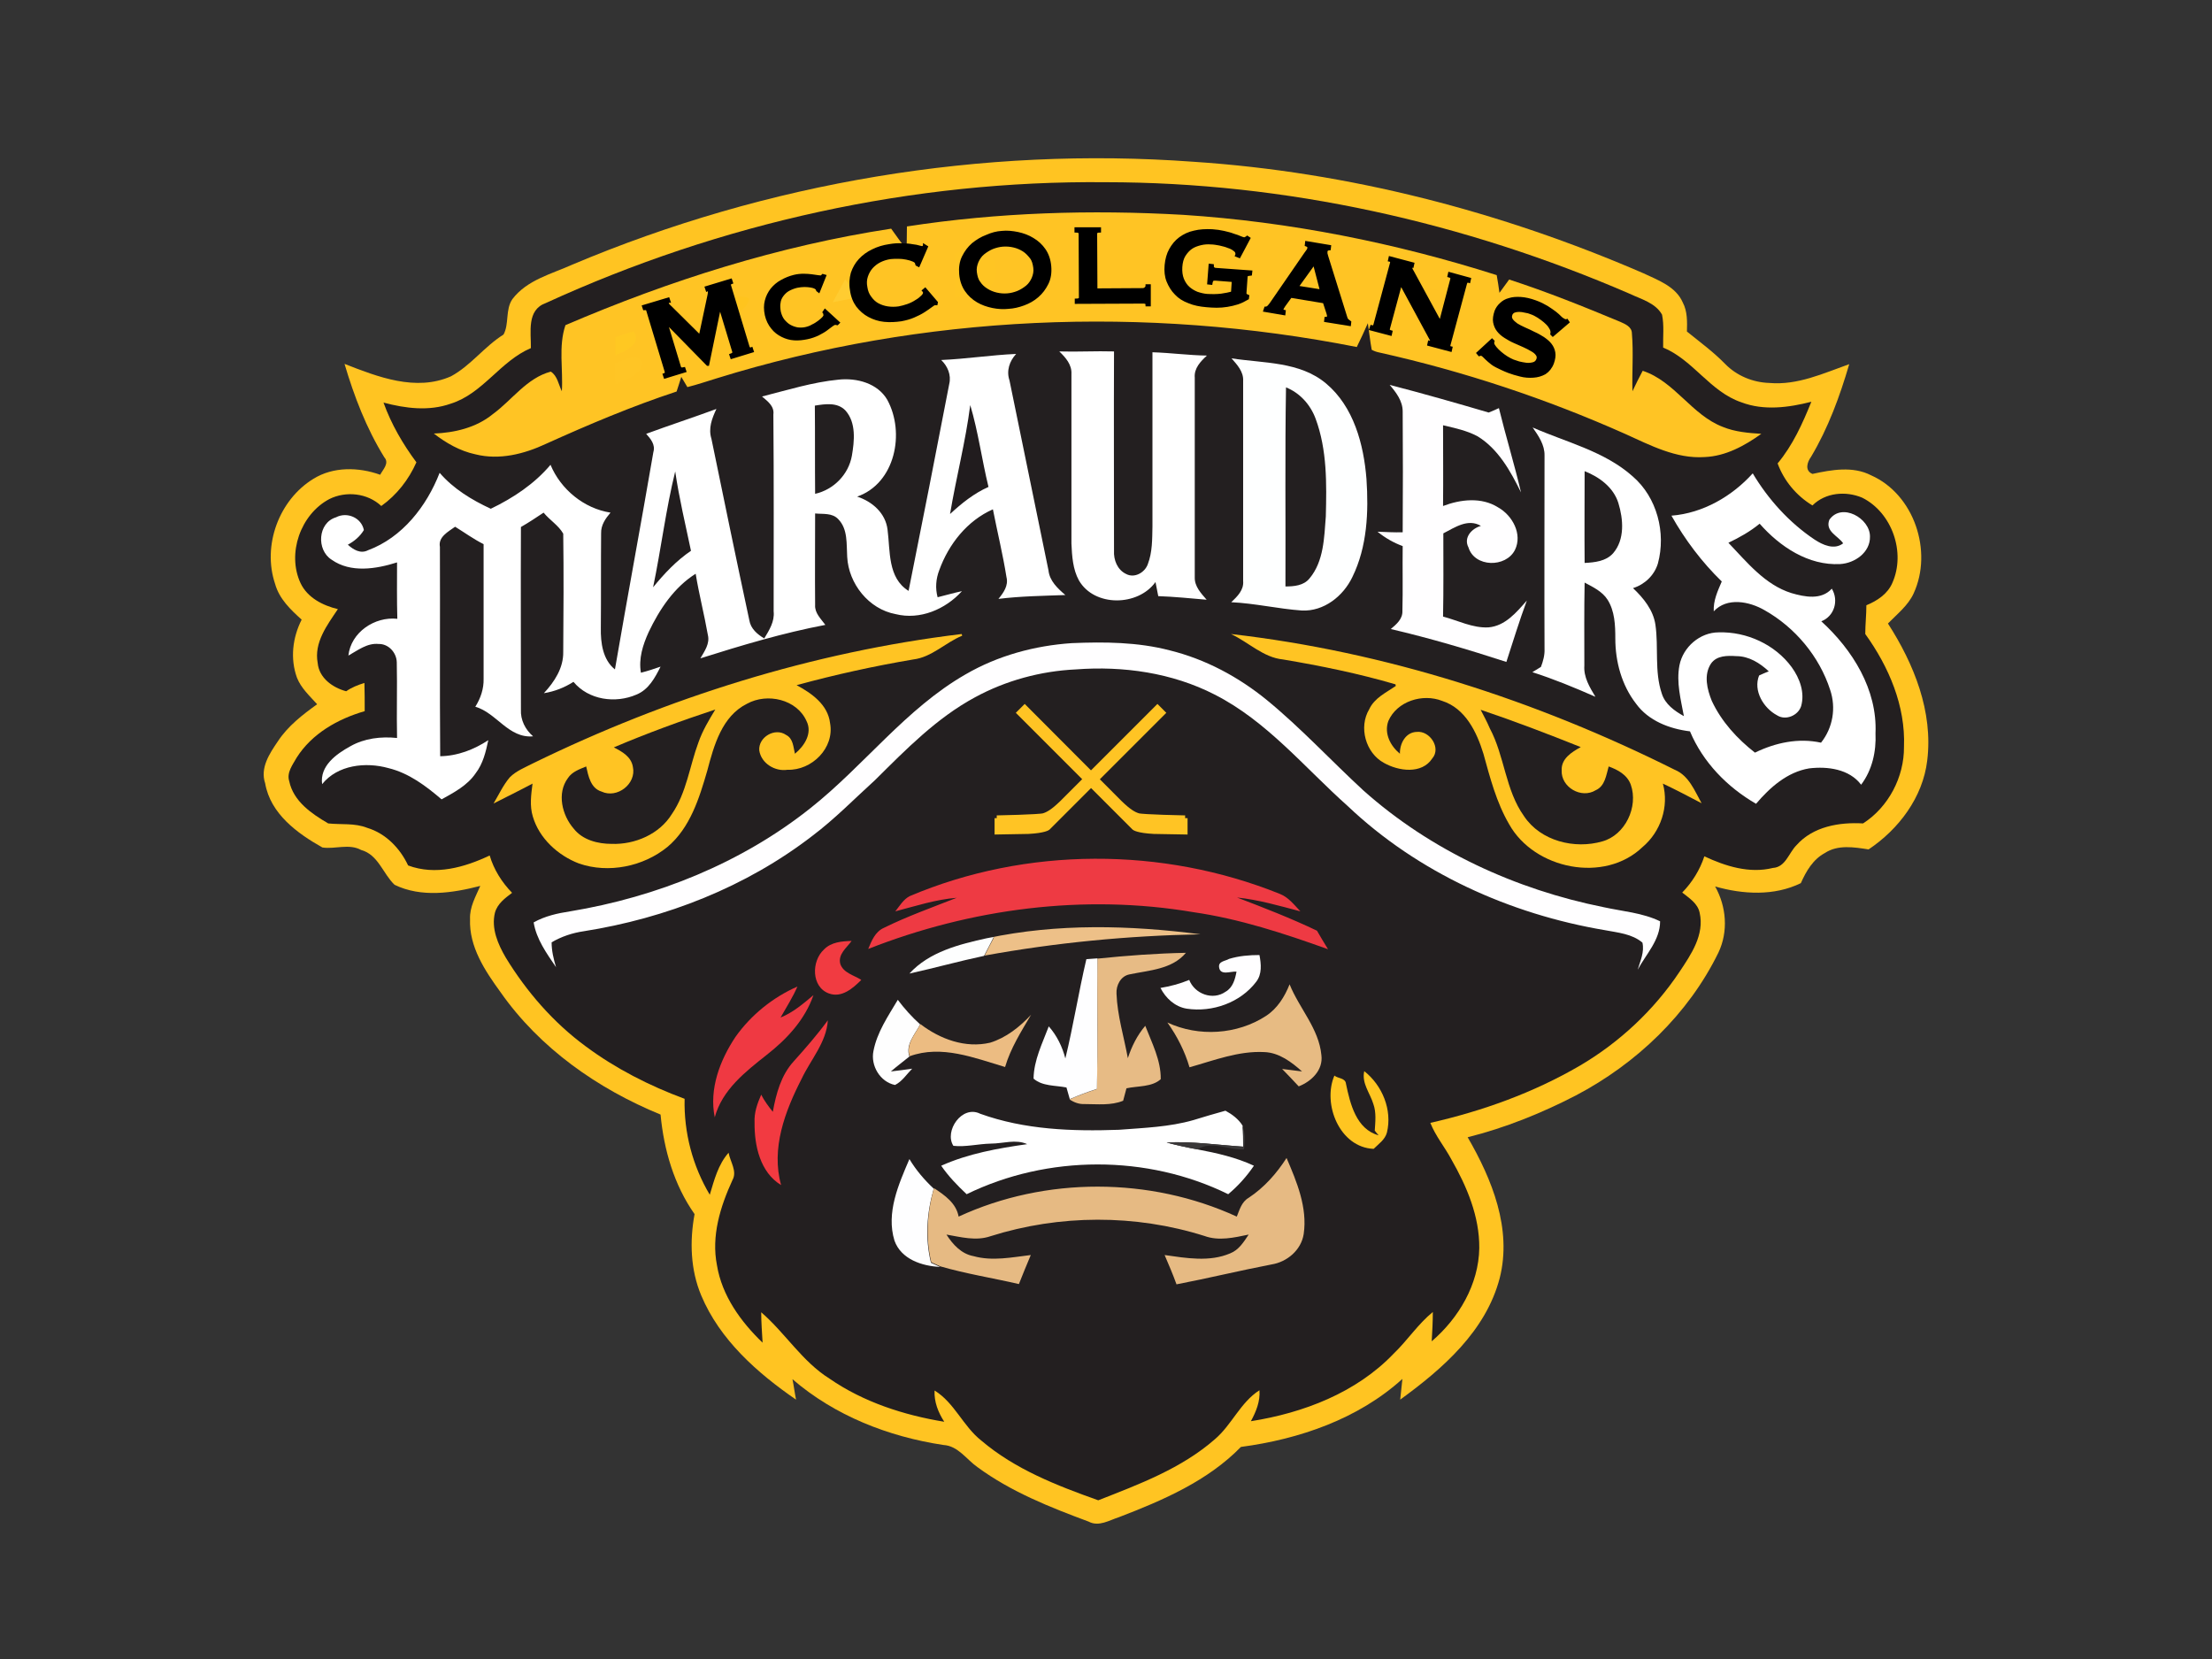 <?xml version="1.0" encoding="utf-8"?>
<!-- Generator: Adobe Illustrator 18.1.1, SVG Export Plug-In . SVG Version: 6.00 Build 0)  -->
<svg version="1.1" id="Layer_1" xmlns="http://www.w3.org/2000/svg" xmlns:xlink="http://www.w3.org/1999/xlink" x="0px" y="0px"
	 viewBox="0 0 800 600" enable-background="new 0 0 800 600" xml:space="preserve">
<rect x="0" y="0" width="800" height="600" fill="#333333" stroke="none"/>
<path fill="#FFC422" d="M207,95.7c70.6-29.8,148.2-42.8,224.6-37.2c56.1,3.7,111.2,18,162.7,40.3c5.3,2.5,11.8,4.8,14.3,10.6
	c1.7,3.2,1.6,7,1.5,10.5c4.7,3.8,9.6,7.4,13.8,11.7c4.2,4.3,10,6.7,16,6.9c10.2,0.9,19.6-3.5,28.9-6.8c-3.4,11.6-7.6,23.1-13.8,33.5
	c-1.4,1.9-2.4,5,0.5,6.2c6.9-1.5,14.6-2.9,21.2,0.5c15.6,6.9,22.4,27.5,15.4,42.7c-2,4.4-6,7.5-9.3,10.9
	c9.4,14.6,16.4,31.9,14.2,49.6c-1.6,13.3-10.3,24.8-21.2,32.1c-5.2-0.8-11.1-1.8-15.8,1.3c-4.3,2.3-6.8,6.6-8.7,10.9
	c-9.6,4.7-20.9,4.1-31,1.2c4.1,7.3,4.8,16.3,1.2,23.9c-10.9,22.3-29.7,40.2-51.6,51.7c-12.4,6.4-25.5,11.7-39.1,15.1
	c8.8,15.2,16.1,33.1,11.6,50.9c-5,19.2-20.6,32.8-36,44c0.3-2.5,0.5-5,0.8-7.5c-16,14.5-37.3,21.8-58.4,24.6
	c-12,12.3-28.2,19.3-44.1,25.4c-3.5,1.1-7.3,3.6-11,1.6c-14-5.2-28.1-10.8-40.2-19.7c-4-2.8-7-7.7-12.3-8
	c-19.9-3-39.3-10.6-54.6-23.8c0.5,2.4,0.8,4.9,1.3,7.4c-14.1-9.7-27.6-21.7-34.3-37.7c-3.9-9.3-4.2-19.6-2.4-29.4
	c-7.4-10.5-11.1-23.2-12.3-36c-22.7-9.3-43.7-24-57.9-44.3c-5.6-7.7-11.4-16.4-11-26.4c-0.2-4.3,2-8.1,3.7-12
	c-10.1,2.6-21.3,4.3-31-0.4c-4.2-4-5.9-10.9-12.1-12.6c-4.4-2.4-9.4-0.2-14-0.9c-9.1-5.1-18.8-12.2-20.7-23.2
	c-1.9-5.6,1.6-10.8,4.6-15.2c3.6-5.5,8.9-9.6,14.2-13.4c-2.7-3-5.8-5.8-7.3-9.6c-2.5-6.9-1.6-14.5,1.7-21c-4-3.6-8.1-7.5-9.6-12.9
	c-4.7-13.9,1.4-30.4,13.8-38c7.2-4.5,16.4-4.3,24.2-1.5c1-1.9,3.4-4.2,1.5-6.3c-6.5-10.5-10.9-22-14.4-33.8
	c12,4.7,25.8,10.1,38.5,4.5c7.2-3.9,12.1-10.8,19-15.1c2.1-3.8,0.6-9,3.2-12.8C190.6,101.2,199.5,99.1,207,95.7L207,95.7z"/>
<path fill="#231F20" d="M399.8,65.9c65.1,0,129.9,14.5,189.5,40.3c4.2,2,9.4,3.3,11.8,7.6c0.8,3.9,0.3,7.9,0.4,11.9
	c10.9,4.5,17,16,28.3,19.8c8.1,3.1,17.1,1.9,25.3-0.2c-3.2,7.9-6.7,15.7-12.2,22.3c2.3,6.3,6.8,11.7,12.6,15.2
	c4.7-4.7,12.1-5.3,18-2.8c10.8,5.4,15.8,19.8,10.9,30.8c-1.7,4-5.5,6.5-9.4,8.1c0,3.5-0.4,6.9-0.4,10.4c8.5,11.8,14.6,26,14,40.8
	c0.1,10.9-5.6,21.8-14.8,27.7c-8.6-0.5-18.1,1.1-24.1,7.9c-2.8,2.8-3.9,7.9-8.5,8.2c-8.5,2.1-17.1-0.6-24.8-4.2
	c-1.6,4.9-4.4,9.4-8,13.1c2.5,2,5.6,3.9,6.3,7.3c1.8,8-3.1,15.1-7.3,21.4c-9.2,13.8-21.7,25.5-36,33.9
	c-16.8,9.8-35.2,16.4-54.1,20.7c1.9,4.8,5.2,8.7,7.6,13.2c5.6,9.8,10.2,20.6,10.1,32.1c-0.2,13.1-7.4,25.3-17.2,33.7
	c0.2-3.6,0.4-7.1,0.4-10.6c-5.4,4.4-9.2,10.3-14.2,15.1c-13.5,14.1-32.6,21.4-51.6,24.4c1.9-3.5,3.4-7.2,3.1-11.2
	c-6.9,4.4-10,12.5-16.1,17.7c-12.1,10.6-27.4,16.3-42.2,22.1c-14.9-5.3-30.1-11.2-42.3-21.6c-6.6-5.2-9.7-13.7-16.9-18.1
	c-0.2,4.1,1.3,7.9,3.5,11.3c-14.6-2.4-29.2-7.1-41.5-15.6c-9.9-6.2-16-16.5-24.7-24c0,3.7,0.3,7.4,0.5,11c-7.9-7.6-14.7-17-16.5-28
	c-2.1-10.6,1.2-21.2,5.6-30.8c1.8-3.2-0.8-6.6-1.4-9.9c-3.8,4.3-5.2,9.9-6.8,15.2c-6.2-10.4-9.4-22.5-9.1-34.7
	c-12.7-4.7-24.9-10.9-35.8-19c-11.7-8.6-21.4-19.8-28.9-32.1c-2.8-4.8-5.3-10.5-3.9-16.2c0.9-3.3,3.7-5.3,6.2-7.2
	c-3.7-3.8-6.6-8.4-8.1-13.5c-9.1,4.3-19.6,7.3-29.5,3.6c-2.9-6.2-8.1-11.6-14.8-13.6c-4.5-1.8-9.4-1.1-14.1-1.6
	c-6-3.5-12.6-8-14.1-15.3c-1-3.1,1.3-6,2.7-8.5c5.5-8.7,14.9-14,24.6-16.8c0-3.4,0-6.8-0.1-10.2c-2.3,0.7-4.6,1.6-6.6,3
	c-4.9-1.3-9.8-4.8-10.3-10.2c-1.4-7.4,3.4-13.7,7.3-19.5c-5.4-1.3-11-4.1-13.5-9.4c-5-10.7,0-24.9,10.4-30.4c6-3,13.8-2.2,18.8,2.5
	c5.6-4,9.9-9.5,12.7-15.8c-4.9-6.6-9.1-13.8-11.9-21.6c7.9,2.1,16.4,3.2,24.3,0.4c11.6-3.6,17.9-15.4,29-20.1
	c0.1-5.8-1.6-13.8,5.4-16.3C260.7,80.6,330.2,65.2,399.8,65.9L399.8,65.9z"/>
<path fill="#FFC424" d="M328,81.9c33-5.1,66.6-6.1,99.9-4.2c38.5,2.5,76.6,10.1,113.4,21.8c0.4,2.1,0.7,4.3,1,6.4
	c1.2-1.6,2.3-3.2,3.5-4.8c13.6,4.4,27,9.8,40.2,15.3c1.8,0.8,4.2,1.8,4.2,4.2c0.6,7,0,13.9,0.2,20.9c1.2-2.5,2.4-5,3.7-7.4
	c11.6,3.8,17.7,16,29,20.3c4.4,1.8,9.2,2.2,13.9,2.5c-6,4.3-12.9,8.1-20.5,8.4c-10.3,0.7-19.7-4.3-28.8-8.4
	c-28.5-12.7-58.3-22.6-88.8-29.4c-1-0.2-1.9-0.5-2.8-1c-0.6-3.2-0.9-6.4-1.4-9.6c-1.3,2.9-2.6,5.8-4,8.6
	c-76.5-15.1-156.9-11.8-231.4,11.3c-3.6,1.1-7.1,2.3-10.7,3.2c-0.6-0.9-1.6-2.8-2.2-3.7c-0.6,1.8-1.1,3.6-1.7,5.3
	c-16.1,5.3-31.7,11.9-47.2,18.9c-7.9,3.7-16.9,6-25.6,3.8c-5.6-1.2-10.6-4.1-15-7.5c7.5-0.3,15.3-2.1,21.3-7
	c7-5.1,12.3-13.1,21-15.4c2.4,1.5,2.8,4.7,4,7.1c0.5-7.9-1.3-16.2,1.3-23.9c37.7-16.2,77.2-28.7,117.8-34.9c1.8,2.5,3.6,5.1,5.6,7.5
	C327.9,87.6,328,84.7,328,81.9L328,81.9z"/>
<path fill="#FFC523" d="M345.1,91.5c4-0.5,8.4-1.5,12.2,0.6c3.8,2.3,3.7,8.2,1,11.4c-3.5,3.4-8.6,3.5-13.2,4.1
	C345.1,102.2,345.1,96.9,345.1,91.5L345.1,91.5z"/>
<path fill="#FFCC31" d="M305.7,101c1.5,2.2,3,4.4,4.6,6.5c-3,0.6-6.1,1.2-9.1,1.8C302.7,106.6,304.2,103.8,305.7,101L305.7,101z"/>
<path fill="#FFC324" d="M511.9,105.3c8-3.8,18.4,4,15.8,12.8c-1.6,4.9-8.3,3.5-11.8,1.5C510.6,117.1,509.3,110.3,511.9,105.3
	L511.9,105.3z"/>
<path fill="#FFC41E" d="M261.8,108.3c3-0.9,6.2-1.7,9.2-0.4c-1,4.4-5.2,6.1-9.3,6.7C261.8,112.5,261.8,110.4,261.8,108.3
	L261.8,108.3z"/>
<path fill="#FFC822" d="M222.5,122c2.2-0.8,4.4-1.5,6.6-2.2c3.3,4.8-3.2,7.2-6.6,8.7C222.5,126.4,222.5,124.2,222.5,122L222.5,122z"
	/>
<path fill="#FFFFFF" d="M383.1,127.1c6.6,0.2,13.2-0.2,19.8,0c-0.1,24,0,48,0,72c-0.2,3.4,1.2,7,4.4,8.5c3,1.6,6.7-0.5,7.8-3.5
	c1.7-4.4,1.6-9.1,1.7-13.7c0-21,0-42,0-63c6.6,0.2,13.1,1.1,19.7,1.2c-2.3,2.1-4.7,4.6-4.4,8c0,24.1,0,48.1,0,72.2
	c-0.1,3.3,2.3,5.8,4.3,8.1c-5.8-0.5-11.7-1.1-17.5-1.3c-0.3-1.7-0.7-3.4-1-5.1c-6.3,8.8-22.1,9.1-27.7-0.6c-2.2-4-2.5-8.8-2.7-13.3
	c0-20.4,0-40.8,0-61.3C387.7,131.9,385.4,129.3,383.1,127.1L383.1,127.1z"/>
<path fill="#FFFFFF" d="M340.4,130.2c9.1-0.4,18.1-1.8,27.1-2.2c-2.4,2.6-3.6,6.1-2.4,9.6c4.7,22.9,9.4,45.8,14.1,68.7
	c0.4,3.8,3.3,6.5,6.1,8.9c-8.1,0.3-16.2,0.4-24.2,1.4c1.8-2.2,3.7-4.8,2.9-7.9c-1.3-8.2-3.3-16.3-4.9-24.5c-9.3,4.1-16,12.6-19.4,22
	c-1.2,3.1-1.5,6.5-0.6,9.8c2.9-0.7,5.9-1.6,8.8-2.2c-6,6.6-15.2,10.5-24,8.3c-9.7-1.8-17-11-17.5-20.7c-0.3-4.6,0.3-10-3.2-13.6
	c-2.2-2.4-5.6-1.8-8.4-2.1c0,11-0.1,22,0,33.1c-0.2,2.9,2.1,5,3.7,7.2c-15.3,2.9-30.3,7.4-45.2,12.1c1.5-2.6,3.5-5.3,2.7-8.5
	c-1.3-7.4-3.2-14.7-4.4-22.1c-7.8,4.9-13.1,12.9-17,21.1c-2.1,4.6-3.7,9.6-2.8,14.7c2.4-0.6,4.8-1.4,7.1-2.2c-2,4-4.3,8.3-8.7,10.1
	c-7.6,3.3-17.3,2-22.8-4.6c-3.3,2.1-6.9,3.5-10.7,4.1c3.8-4.1,7.1-9.1,7-14.9c0.1-14.3,0.2-28.6,0-42.8c-1.7-3-4.9-4.9-7.1-7.6
	c-2.7,1.8-5.4,3.6-8.2,5.2c-0.1,22,0,44,0,66c-0.2,3.8,1.6,7.3,4.4,9.7c-8.9,0.8-13.2-8.5-20.9-10.7c1.9-3,3.1-6.5,3-10.1
	c0-16.2,0-32.5,0-48.7c-3.6-1.8-6.9-4.2-10.3-6.3c-2.5,1.8-6.2,3.7-5.5,7.3c0.1,25.2-0.1,50.5,0.1,75.7c6.3-0.1,12.2-2.4,17.4-5.8
	c-0.9,4.2-1.9,8.5-4.6,12c-3,4.4-7.8,6.9-12.3,9.4c-5.6-4.8-11.8-9.5-19.2-11.3c-8.2-2.3-18.4-1.2-24,5.8
	c-0.9-6.6,5.1-10.9,10.2-13.7c5.1-2.9,11.1-3.6,16.9-3c-0.2-9.1,0.1-18.3-0.1-27.4c-0.1-3.5-3-6.7-6.6-6.6
	c-4.1-0.4-7.5,2.3-10.9,4.2c0.9-8.4,9.5-14.2,17.7-13.3c-0.2-6.8-0.1-13.6-0.1-20.4c-7.6,2.4-16.8,3.9-23.7-1
	c-5.5-3.5-5-13.3,1.6-15.3c4-2.1,9.2,0.1,10.1,4.6c-1.4,2.3-3.4,4-5.8,5.3c2,1.8,4.6,3.4,7.3,2c12.4-4.6,21.2-15.9,25.9-28
	c5,5.8,11.6,9.8,18.5,13c8.1-3.9,15.8-9,21.6-15.9c3.7,8.9,12.1,15.8,21.7,17.3c-1.8,2.1-3.5,4.5-3.4,7.5c-0.1,11.4,0,22.8-0.1,34.2
	c-0.1,5.4,0.7,11.5,5.1,15c4.5-26.2,9.4-52.4,13.9-78.6c0.8-2.7-1-4.8-2.6-6.6c8.4-3.1,17-5.9,25.4-9c-1.6,3.4-3,7-1.8,10.8
	c4.5,21.9,9,43.7,13.7,65.6c0.5,3.1,2.9,5.1,5.4,6.6c1.8-3,3.8-6.1,3.4-9.8c0-23.7,0.1-47.5-0.1-71.2c0.4-3-2.1-4.8-4.1-6.5
	c9.1-2.3,18.3-5.2,27.7-6.1c6.6-0.7,14.1,1.3,17.6,7.3c6.5,11.9,2.9,30.2-10.9,35c5.5,1.8,10.3,6,11,12c1,7.7,0,17.4,7.6,22.1
	c5-24.9,9.9-49.9,14.7-74.8C344.1,135.6,342.7,132.4,340.4,130.2L340.4,130.2z"/>
<path fill="#FFC525" d="M222.4,131.4c3-0.8,8.8-4.4,10.1,0.3c-1.5,4.3-6.3,5.7-10,7.3C222.4,136.5,222.4,133.9,222.4,131.4
	L222.4,131.4z"/>
<path fill="#FEFFFF" d="M445.4,129.6c11.6,1.8,24.7,1.1,34.2,9.1c10,8.4,13.6,22,14.6,34.5c0.8,11.9,0.3,24.5-5.1,35.5
	c-3.3,6.9-10.3,12.5-18.3,12.1c-8.5-0.6-16.9-2.6-25.5-3c2.2-2.1,4.6-4.4,4.3-7.7c0-24.1,0-48.2,0-72.3
	C449.8,134.4,447.4,131.9,445.4,129.6L445.4,129.6z"/>
<path fill="#231F20" d="M465.1,140.1c5,2,8.8,6.2,10.7,11.3c4.2,11.3,4,23.6,3.7,35.4c-0.6,7.6-0.7,16.2-5.9,22.4
	c-2.1,2.6-5.6,2.9-8.7,2.9C465,188.1,464.7,164.1,465.1,140.1L465.1,140.1z"/>
<path fill="#FFFEFF" d="M502.6,139.2c12,3.1,23.9,6.5,35.8,10c1.2-0.5,2.5-1,3.7-1.6c2.5,10.2,5.6,20.3,8,30.5
	c-3.8-7.7-8.2-15.7-15.7-20.3c-3.9-2.1-8.3-3-12.5-4c0,9.7,0.1,19.5,0,29.2c6.3-2.4,13.9-3.3,19.9,0.5c5.2,2.9,8.9,9.7,6.1,15.4
	c-3.3,6.5-14.6,6.3-16.8-0.9c-1.9-3.6,1.2-6.9,4.5-7.8c-4.7-2.8-9.5,0.6-13.6,2.7c0,10,0.1,20.1-0.1,30.1c5.4,1.4,10.7,4.2,16.4,3.9
	c6.1-0.5,10.2-5.5,13.9-9.7c-2.7,7.3-5,14.8-7.4,22.2c-13.8-4.5-27.7-8.6-41.8-11.9c2-1.7,4.3-3.6,4.2-6.5c0.2-7.8,0-15.7,0.1-23.5
	c-3.3-1.2-6.4-3-9.1-5.2c3,0.1,6,0.3,9.1,0.2c0.1-14.6,0.1-29.1,0-43.7C507.3,145,504.9,141.9,502.6,139.2L502.6,139.2z"/>
<path fill="#231F20" d="M294.7,146.7c3.7-0.6,8.2-1.3,11.1,1.8c3.9,4.4,3.2,11,2.3,16.3c-1.2,6.8-6.6,12.3-13.3,13.8
	C294.7,167.9,294.8,157.3,294.7,146.7L294.7,146.7z"/>
<path fill="#211C1E" d="M343.6,185.9c2.2-13.2,5.6-26.1,7.3-39.4c2.9,9.7,4.2,19.8,6.6,29.6C352.3,178.4,347.8,182,343.6,185.9
	L343.6,185.9z"/>
<path fill="#FFFFFF" d="M554.3,154.6c12.3,5.4,26,8.6,36.2,17.7c8.8,7.6,12.1,20.4,9.1,31.5c-1.3,4.3-4.8,7.6-9,8.9
	c3.8,3.6,7.3,7.9,8.1,13.2c1.2,8.3-0.4,16.9,2.3,24.9c1.2,3.9,4.6,6.3,8,8.2c-1.1-6-2.8-12.2-1.6-18.4c1.3-6.6,7.4-11.9,14.2-11.9
	c10.1-0.3,20.4,4.4,26.4,12.6c2.9,4,4.8,9.2,3.4,14.1c-1.1,3.4-5.6,5.3-8.7,3.3c-4.9-2.6-8.7-8.9-6.5-14.4c0.9-0.4,2.6-1.2,3.5-1.5
	c-3.2-3-7.2-5.5-11.7-5.5c-3.2-0.2-7.1-0.3-9.2,2.7c-2.7,4.1-1.4,9.3,0.3,13.5c3.5,7.5,9.2,13.7,15.6,18.7
	c7.4-3.6,15.7-5.4,23.9-3.6c4.3-5.4,5.5-12.6,3.3-19.1c-3.9-12.1-12.7-22.6-23.7-28.8c-5.5-3.2-13.6-4.8-18.4,0.4
	c-0.2-3.9,1.4-7.3,2.9-10.8c-7.2-7-13.3-15.1-18.2-23.8c11.4-0.9,21.9-7,29.4-15.3c5.6,9.4,13.2,17.8,22.3,23.9
	c3,2,7.2,3.9,10.4,1.4c-1.8-2.7-6.6-4.3-5-8.5c4.4-6.4,14.8-0.6,14.7,6.1c0.1,5.7-5.5,9.6-10.8,9.9c-11.5,0.6-21.8-6.3-29.1-14.6
	c-3.4,2.8-7.3,5-11.3,6.9c6.7,7,13.2,15.2,22.8,18.2c4.8,1.4,10.8,2.6,14.6-1.6c2.6,4.3,0.9,10-3.8,11.8
	c11.3,10.3,20.3,24.7,19.6,40.5c0.3,6.6-1.2,13.3-5.2,18.6c-4.3-5.7-12.2-6.7-18.8-5.9c-7.9,1.3-14.2,6.9-19.2,12.8
	c-10.4-6-19.2-15-23.9-26.2c-7.4-0.9-15-3.8-19.5-10c-5.2-6.7-7.5-15.2-7.5-23.6c0-4.8-0.2-9.9-2.8-14c-1.9-3-5.3-4.6-8.3-6.2
	c-0.2,10-0.1,20-0.1,30c-0.3,4.2,1.9,7.8,4,11.3c-7.5-3.3-15-6.4-22.8-8.9c0.8-0.5,2.3-1.4,3.1-1.9c0.8-2.1,1.4-4.3,1.3-6.5
	c-0.1-23.3,0-46.6,0-69.9C558.7,160.9,556.4,157.6,554.3,154.6L554.3,154.6z"/>
<path fill="#211D1E" d="M236.2,212.4c2.9-13.9,4.6-28.1,8-41.9c1.4,9.6,3.7,19.2,5.7,28.7C244.6,202.8,240.2,207.5,236.2,212.4
	L236.2,212.4z"/>
<path fill="#231F20" d="M573.1,170.4c5.3,2.1,10.4,5.8,12.2,11.5c1.8,5.9,2.4,13.2-1.9,18.2c-2.6,2.9-6.6,3.3-10.3,3.5
	C573,192.6,573.1,181.5,573.1,170.4L573.1,170.4z"/>
<path fill="#FFC423" d="M192.7,276.1c48.7-23.8,101.2-40.3,155.1-46.8c0,0.1,0.1,0.4,0.2,0.6c-6.1,2.5-11,7.8-17.7,8.6
	c-14.2,2.4-28.3,5.5-42.2,9.3c5.4,2.9,11.3,7,12.1,13.7c1.7,9-6.6,17.2-15.4,16.9c-4.5,0.7-9.5-2.3-10.2-7c-0.4-4.8,5.7-8.4,9.7-5.6
	c2.6,1.3,2.6,4.4,3.2,6.8c3.4-2.8,6.4-7.4,4.2-11.8c-3.5-7.9-14.2-10.3-21.5-6.3c-9.1,4.5-12,15.1-14.4,24.2
	c-2.9,10-6.2,20.7-14.4,27.6c-8.7,7.1-21.3,9.7-32,6c-7.6-2.9-14.4-9.1-16.7-17c-1.2-3.9-0.6-8-0.1-11.9c-4.7,2.5-9.4,4.8-14.1,7.2
	c1.9-3.2,3.5-6.7,5.9-9.5C186.7,278.8,189.8,277.6,192.7,276.1L192.7,276.1z"/>
<path fill="#FFC423" d="M445.2,229.3c55.9,6.4,110.3,24,160.5,49.1c5.1,2.1,7.2,7.6,9.7,12.1c-4.6-2.4-9.3-4.9-14-7.1
	c2.3,8.3-0.8,17.4-7.3,22.9c-13.8,13.3-39.2,8.1-48.3-8.2c-4.6-7.9-6.9-16.8-9.3-25.5c-2.4-7.8-6.5-16.4-14.9-19.1
	c-7.1-2.8-16.4,0.1-19.5,7.3c-1.6,4.5,0.8,9,4.2,11.8c-0.1-3.6,2-7.8,6.1-7.9c4.7-0.5,8.9,5.8,5.6,9.6c-3.8,5.8-12.2,4.6-17.5,1.6
	c-6.6-3.6-9.2-12.9-5.3-19.4c1.9-4.1,6.1-6,9.6-8.4c0-0.2-0.1-0.5-0.1-0.6c-13.3-3.9-27-6.7-40.7-9
	C456.9,237.8,451.6,232.3,445.2,229.3L445.2,229.3z"/>
<path fill="#FFFEFF" d="M349.2,243.9c11.7-6.8,25-10.4,38.4-11.3c11.8-0.5,23.9-0.4,35.4,2.6c13,3.2,24.9,9.6,35.2,18
	c12.3,10.1,23.1,21.8,34.8,32.6c24.4,21.8,55.1,35.9,87,42.3c6.8,1.5,14,2,20.4,5.1c0,6.8-5.1,11.9-8.1,17.5
	c0.9-3.1,2.5-6.4,1.7-9.8c-3.8-3.2-8.9-3.6-13.6-4.5c-34.4-5.8-67.6-20.8-93-44.9c-15.6-13.9-29.2-30.7-48.1-40.3
	c-15.4-7.9-33.1-10.4-50.2-9.1c-12.7,0.6-25.3,4-36.5,10.1c-13.9,7.5-25,18.9-36.1,29.9c-7.5,6.8-14.6,14.1-22.7,20.2
	c-24,18.5-52.9,29.8-82.7,34.5c-4.1,0.6-8,1.9-11.6,4c0,3.1,0.7,6,1.6,9c-3.4-5-7.1-10.1-8.1-16.2c4.1-2.3,8.6-3.3,13.2-4
	c31.4-5.2,62-17.5,87-37.4C312.6,276.8,327.6,256.3,349.2,243.9L349.2,243.9z"/>
<path fill="#231F20" d="M222,270.3c12-5.1,24.3-9.6,36.7-13.7c-2.3,3.8-4.6,7.6-6.1,11.9c-3.2,8.6-4.3,18.2-9.6,25.9
	c-4.5,7.3-13.4,11.1-21.8,10.8c-5,0-10.5-1.4-13.7-5.5c-4.2-4.8-6.2-12.8-2.1-18.3c1.5-2.3,4.2-3.2,6.6-4.2c0.8,3.5,1.6,7.9,5.6,9.1
	c5.6,2.6,12.6-2.8,11.3-8.9C228.3,273.6,224.9,271.8,222,270.3L222,270.3z"/>
<path fill="#231F20" d="M535.5,256.7c12.2,4.1,24.2,8.7,36.2,13.5c-3.3,1.8-7.1,4.2-6.9,8.4c-0.3,6.1,7.1,10.4,12.3,7.2
	c3.4-1.5,3.8-5.5,4.7-8.6c3.3,1.2,6.7,3,8,6.6c2.8,8-2,18.2-10.3,20.5c-10,2.9-22.3-0.1-28.3-9.1c-6.8-9.5-7-21.7-12.4-31.8
	C537.8,261,536.6,258.9,535.5,256.7L535.5,256.7z"/>
<path fill="#EE3A43" d="M329,324.1c42.2-17.9,91.5-17.9,133.9-0.8c3.1,1.2,5.2,4,7.4,6.3c-7.6-2-15.1-4.2-22.9-5
	c9.7,3.7,19.5,7.5,28.9,12c1.3,2.2,2.6,4.5,4,6.7c-15.9-5.7-32-11-48.7-13.4c-39.5-6.7-80.5-1.3-117.6,13.3c1.2-2.9,2.5-6.2,5.6-7.6
	c8.5-4.2,17.5-7.4,26.4-10.9c-7.6,0.6-14.9,3-22.2,4.9C325.4,327.6,326.7,325.3,329,324.1L329,324.1z"/>
<path fill="#EDC088" d="M357.1,339.3c25.3-5.4,51.5-4.7,77.1-1.4c-26.2,0.5-52.3,3-78.1,7.7c1.1-2.2,2.2-4.4,3.4-6.6
	C358.8,339,357.6,339.2,357.1,339.3L357.1,339.3z"/>
<path fill="#FDFEFE" d="M328.9,352.1c7.2-7.9,18.1-10.6,28.1-12.8c0.6-0.1,1.8-0.3,2.4-0.4c-1.1,2.2-2.3,4.4-3.4,6.6l-0.1,0.2
	C346.9,347.6,338,350.1,328.9,352.1L328.9,352.1z"/>
<path fill="#F13B41" d="M298,343.4c2.6-2.7,6.5-3,10-3.1c-1.8,2.5-5,4.8-4.1,8.3c1.1,3.3,5,4.1,7.6,5.8c-3,3-7.1,6.6-11.7,4.9
	C293.4,357,293.4,347.6,298,343.4L298,343.4z"/>
<path fill="#E7BB85" d="M396.9,346.7c10.6-1.1,21.3-1.9,32-2.1c-5,6-13.3,6.3-20.4,7.8c-3.2,0.6-4.9,4-4.7,7
	c0.3,7.9,2.7,15.6,4.1,23.3c1.4-4.3,3.4-8.3,6.3-11.7c2.4,6.2,5.7,12.5,5.6,19.3c-3.2,2.9-8.3,2.4-12.4,3.3c-0.4,1.5-0.8,3-1.2,4.5
	c-4.4,1.8-9.3,1.2-13.9,1.2c-2,0.1-3.9-0.6-5.5-1.7c3.2-1.4,6.5-2.6,9.8-3.7C397.2,378.1,396.7,362.4,396.9,346.7L396.9,346.7z"/>
<path fill="#FFFEFF" d="M444.5,346.8c3.6-1.1,7.3-1.4,11-1.4c0.6,3.2,1,6.9-1.2,9.7c-5.7,7.5-15.8,11.1-25.1,9.7
	c-4.3-0.7-7.6-3.8-9.5-7.5c3.6-0.6,7-1.5,10.4-2.9c2,5.1,8.5,7.5,13.1,4.3c2.7-1.5,3.5-4.6,4-7.3c-2.1-0.2-5.9,1.6-6.3-1.6
	C440.6,347.6,443.2,347.6,444.5,346.8L444.5,346.8z"/>
<path fill="#FEFEFF" d="M385.3,382.8c2.9-11.9,4.8-24,7.6-35.9c1-0.1,3-0.2,4-0.3c-0.2,15.7,0.2,31.4-0.2,47.2
	c-3.3,1.1-6.6,2.3-9.8,3.7c-0.4-1.4-0.8-2.8-1.2-4.2c-4-0.8-8.7-0.4-11.9-3.2c0.1-6.7,3.2-12.8,5.5-18.9
	C382.3,374.6,384.2,378.6,385.3,382.8L385.3,382.8z"/>
<path fill="#EF3942" d="M266,375c5.6-7.9,13.5-14.3,22.4-18.2c-1.7,3.9-4,7.5-6.1,11.2c4.5-1.8,8.2-5,11.9-8.1
	c-3.1,8.9-9.6,15.9-16.9,21.6c-7.7,6.1-16.1,12.6-18.8,22.6C256.4,393.8,260.4,383.4,266,375L266,375z"/>
<path fill="#E7BB83" d="M457.9,367.4c4.1-2.7,6.7-6.9,8.5-11.4c3.5,8.7,10.6,16,11.5,25.6c0.7,5.4-3.6,9.5-8.2,11.3
	c-1.9-2.1-4-4.2-6-6.3c2.4,0.3,4.8,0.6,7.2,0.9c-3.8-3.4-8.3-6.8-13.6-7c-9.3-0.5-18.2,3-27.1,5.5c-1.7-5.8-4.5-11.3-8-16.2
	C433.5,375.1,447.5,374.2,457.9,367.4L457.9,367.4z"/>
<path fill="#FEFEFE" d="M315.9,380.1c1.3-6.8,5.3-12.6,8.8-18.5c2.4,3.2,5.1,6.2,8.1,8.9c-1.9,3.6-5.4,7.3-3.9,11.6
	c-2.2,1.8-4.5,3.5-6.7,5.4c2.6-0.3,5.1-0.6,7.7-1c-2,2-3.6,4.6-6.2,5.9C318.3,391.3,314.8,385.4,315.9,380.1L315.9,380.1z"/>
<path fill="#ECBC82" d="M358.1,377.1c5.8-1.8,10.7-5.7,14.8-10.1c-3.6,6.1-7.4,12.1-9.4,18.9c-11.1-3.3-23-8.1-34.5-3.9
	c-1.5-4.3,2-8,3.9-11.6C340,375.8,349.1,379.2,358.1,377.1L358.1,377.1z"/>
<path fill="#F23A41" d="M287.1,383.8c4.3-4.8,8.5-9.6,12.3-14.8c-0.5,8-6.2,14.2-9.5,21.2c-6,11.7-11.1,25.2-7.4,38.4
	c-7.6-4.6-9.7-14.3-9.6-22.6c-0.2-3.6,1-6.9,2.4-10.1c1.1,2.2,2.6,4.2,4.2,6.2C280.7,395.5,282.5,388.8,287.1,383.8L287.1,383.8z"/>
<path fill="#FFC521" d="M493.4,387.4c6.5,5.1,10.2,14,8.2,22.2c-0.7,2.6-3,4.1-4.8,5.9c-12.3-0.5-18.6-16.2-14.2-26.5
	c1.3,1.1,4,0.8,4.2,3c1.5,7.2,3.7,16.4,11.8,18.6c-0.4-0.4-1.1-1.3-1.4-1.7c0.2-3.2,0.6-6.5-0.5-9.6
	C495.5,395.3,492.4,391.8,493.4,387.4L493.4,387.4z"/>
<path fill="#FFFFFF" d="M344.8,414.4c-3.4-5.3,3.1-14.9,9.7-11.6c16.1,5.8,33.3,6.4,50.2,5.8c9-0.7,18.2-1,26.9-3.5
	c3.8-1.2,7.7-2.3,11.6-3.4c2.4,1.3,4.7,3,6.2,5.4c0.2,2.5,0.2,5,0.2,7.6c-9.2-0.6-18.5-2-27.7-1.5c3.7,1,7.4,1.8,11.2,2.5
	c6.9,1.3,14,2.9,20.4,5.9c-2.6,3.8-5.7,7.3-9.3,10.3c-29.3-14.4-65.3-14.3-94.6,0c-3.4-3.2-6.6-6.5-9.2-10.3
	c9.8-4.4,20.5-6.3,31.1-7.8c-4.1-1.9-8.8-0.2-13.1-0.2C353.7,413.7,349.2,414.9,344.8,414.4L344.8,414.4z"/>
<path fill="#3A3839" d="M449.4,407.2c1,2.7,0.9,5.6,0.5,8.5c-5.6,0.3-11.7-3.3-16.8,0c-3.8-0.7-7.5-1.5-11.2-2.5
	c9.3-0.5,18.5,0.9,27.7,1.5C449.6,412.2,449.6,409.7,449.4,407.2L449.4,407.2z"/>
<path fill="#FEFEFF" d="M323.5,448.7c-3.1-10.1,1.5-20.4,5.4-29.5c2.4,4,5.4,7.5,8.8,10.7c-2.5,8.7-3.2,17.9-1,26.8
	c1.1,0.5,2.2,1,3.3,1.5C333.4,457.9,325.9,455.4,323.5,448.7L323.5,448.7z"/>
<path fill="#E6BA83" d="M451.6,433.2c5.6-3.7,10.1-8.8,13.7-14.4c3.7,8.6,7.6,17.9,6.2,27.5c-0.9,5.8-6,10.1-11.6,11
	c-11.5,2.2-22.9,5-34.4,7.2c-1.3-3.6-2.8-7.1-4.3-10.6c7.8,1.1,16.2,2.6,23.7-0.6c3.1-1.2,4.9-4.1,6.7-6.8c-5.3,1.1-10.8,2.4-16,0.5
	c-25-7.9-52.4-7.8-77.4,0.1c-5.2,1.8-10.7,0.3-15.9-0.6c2.3,3.6,5.4,7,9.8,7.8c6.8,1.9,13.9,0.4,20.7-0.4c-1.5,3.5-2.9,7-4.3,10.5
	c-9.5-2.2-19.1-3.7-28.4-6.4c-1.1-0.5-2.2-1-3.3-1.5c-2.1-8.8-1.5-18.1,1-26.8c3.9,2.6,8,5.4,8.9,10.3c31.4-14.5,69.2-14.4,100.6,0
	C448.3,437.6,449,434.7,451.6,433.2L451.6,433.2z"/>
<g>
	<path fill="#FFC424" stroke="#FFC424" stroke-width="2" d="M360.5,295.9c0,0,15.4-0.3,17-0.8c1.6-0.5,3.4-1.5,6.7-4.7l34.4-34.4
		l1.8,1.8l-41.5,41.5c0,0-1.2,1-7,1.3l-11.2,0.2V295.9z"/>
	<path fill="#FFC424" stroke="#FFC424" stroke-width="2" d="M428.6,295.9c0,0-15.4-0.3-17-0.8c-1.6-0.5-3.4-1.5-6.7-4.7L370.6,256
		l-1.8,1.8l41.5,41.5c0,0,1.2,1,7,1.3l11.2,0.2V295.9z"/>
</g>
<g>
	<path stroke="#000000" stroke-miterlimit="10" d="M240.2,135.5c0.3-0.1,0.5-0.2,0.6-0.4s0.2-0.5,0.1-0.7l-6.7-22.2
		c-0.1-0.3-0.2-0.5-0.5-0.5c-0.2-0.1-0.5,0-0.7,0l-0.3-0.9l9-2.7l0.3,0.9c-0.2,0-0.3,0.1-0.5,0.3c-0.1,0.2-0.2,0.3-0.1,0.5
		c0,0.2,0.2,0.4,0.4,0.6c0.2,0.2,0.4,0.5,0.7,0.7l10.7,10.6l3.1-14.6c0.1-0.5,0.2-0.9,0.2-1.2c0-0.3,0-0.5,0-0.7
		c-0.1-0.4-0.4-0.5-0.8-0.3l-0.3-0.9l8.9-2.7l0.3,0.9c-0.3,0.1-0.5,0.2-0.6,0.4c-0.2,0.2-0.2,0.4-0.1,0.7l6.7,22.2
		c0.1,0.3,0.3,0.5,0.5,0.6c0.2,0.1,0.5,0.1,0.7,0l0.3,0.9l-7.5,2.3l-0.3-0.9c0.9-0.3,1.2-0.7,1-1.3l-4.9-16.2l-0.1,0l-4.3,20.9
		l-0.1,0L241,116.6l-0.1,0l4.9,16.2c0.2,0.6,0.7,0.7,1.6,0.5l0.3,0.9l-7.2,2.2L240.2,135.5z"/>
	<path stroke="#000000" stroke-miterlimit="10" d="M295.7,105c0-0.1,0-0.1-0.1-0.2c0-0.1-0.1-0.1-0.1-0.2c0-0.2-0.3-0.4-0.6-0.6
		c-0.4-0.2-0.9-0.4-1.6-0.5c-0.7-0.1-1.4-0.2-2.3-0.2c-0.9,0-1.8,0.1-2.8,0.3c-1.2,0.3-2.2,0.7-3.1,1.2c-0.9,0.5-1.6,1.2-2.2,2
		c-0.6,0.8-1,1.7-1.1,2.7c-0.2,1-0.1,2.1,0.1,3.3c0.3,1.2,0.7,2.2,1.4,3.1c0.7,0.8,1.4,1.5,2.3,2c0.9,0.5,1.8,0.8,2.8,1
		c1,0.1,2,0.1,2.9-0.1c0.9-0.2,1.8-0.5,2.6-1c0.9-0.4,1.6-0.9,2.3-1.4c0.7-0.5,1.2-1,1.6-1.4c0.4-0.5,0.6-0.9,0.5-1.2l-0.1-0.4
		c0-0.2-0.1-0.4-0.2-0.5l0.4-0.6l4.8,4.4l-0.4,0.4c-0.4-0.1-0.7-0.1-0.9-0.1c-0.3,0.1-0.7,0.3-1.2,0.7c-0.5,0.4-1.2,0.9-2,1.5
		c-0.8,0.6-1.8,1.1-2.9,1.7c-1.1,0.5-2.4,1-3.9,1.3c-1.5,0.3-3,0.5-4.6,0.4c-1.6-0.1-3-0.5-4.4-1.2c-1.4-0.7-2.6-1.6-3.6-2.9
		c-1-1.2-1.8-2.8-2.2-4.6c-0.4-1.9-0.4-3.6,0-5.1c0.4-1.6,1.1-2.9,2-4.1c1-1.2,2.1-2.2,3.6-3c1.4-0.8,2.9-1.4,4.5-1.8
		c1.2-0.3,2.4-0.4,3.5-0.4c1.1,0,2,0.1,2.9,0.2c0.9,0.1,1.6,0.2,2.1,0.3c0.6,0.1,1,0.1,1.2,0.1c0.2,0,0.3-0.1,0.4-0.2
		c0.1-0.1,0.2-0.2,0.3-0.3l0.7,0.2l-2.2,5.5L295.7,105z"/>
	<path stroke="#000000" stroke-miterlimit="10" d="M338.6,109.9c-0.1,0-0.2,0-0.3,0c-0.1,0-0.2,0-0.3,0c-0.2,0-0.6,0.3-1.3,0.8
		c-0.7,0.5-1.5,1.1-2.6,1.8c-1.1,0.7-2.3,1.3-3.7,1.9c-1.4,0.6-2.9,1-4.5,1.3c-2.1,0.3-4.1,0.4-6.1,0.2c-2-0.2-3.8-0.8-5.5-1.7
		c-1.7-0.9-3-2.1-4.2-3.6c-1.1-1.5-1.9-3.4-2.2-5.7c-0.4-2.2-0.2-4.2,0.3-6.1c0.6-1.8,1.5-3.4,2.8-4.8c1.3-1.4,2.8-2.5,4.7-3.4
		c1.8-0.9,3.8-1.5,5.9-1.8c1.7-0.3,3.2-0.4,4.6-0.3c1.4,0,2.7,0.1,3.7,0.3c1.1,0.1,1.9,0.3,2.6,0.5c0.6,0.2,1,0.2,1.2,0.2
		c0.2,0,0.3-0.1,0.4-0.3c0.1-0.2,0.2-0.3,0.2-0.4l0.8,0.5l-2.9,6.7l-0.6-0.3c0-0.1,0-0.2-0.1-0.3c0-0.1-0.1-0.2-0.1-0.3
		c-0.1-0.4-0.5-0.7-1.2-1c-0.7-0.3-1.4-0.5-2.4-0.7s-1.9-0.3-2.9-0.3c-1,0-1.9,0-2.8,0.1c-1.4,0.2-2.7,0.6-3.9,1.2
		c-1.2,0.6-2.2,1.4-3,2.3c-0.8,0.9-1.4,2-1.8,3.2c-0.4,1.2-0.5,2.5-0.2,4c0.2,1.4,0.7,2.7,1.5,3.7c0.7,1,1.6,1.9,2.7,2.5
		c1.1,0.6,2.3,1,3.6,1.2s2.7,0.2,4.1,0c1.1-0.2,2.1-0.5,3.3-0.9c1.1-0.4,2.1-0.9,3-1.5c0.9-0.5,1.6-1.1,2.2-1.7
		c0.6-0.6,0.8-1.1,0.7-1.5c0-0.2-0.1-0.4-0.3-0.6l0.6-0.5l4.1,4.8L338.6,109.9z"/>
	<path stroke="#000000" stroke-miterlimit="10" d="M362.4,84c1.8-0.2,3.7,0,5.7,0.4c1.9,0.4,3.8,1.1,5.4,2.1c1.7,1,3.1,2.3,4.2,3.9
		c1.1,1.6,1.8,3.6,2,5.9c0.2,2.3-0.1,4.4-1,6.2c-0.9,1.8-2,3.3-3.5,4.6s-3.1,2.2-5,2.9c-1.9,0.7-3.7,1.1-5.5,1.2
		c-1.8,0.2-3.7,0.1-5.7-0.3c-1.9-0.4-3.7-1-5.4-2c-1.7-1-3.1-2.3-4.2-3.9c-1.1-1.6-1.8-3.6-2-5.9c-0.2-2.3,0.1-4.4,1-6.2
		c0.9-1.8,2-3.3,3.5-4.6c1.5-1.2,3.1-2.2,5-2.9C358.7,84.6,360.5,84.1,362.4,84z M362.7,88.7c-1.3,0.1-2.5,0.4-3.8,0.9
		c-1.2,0.5-2.3,1.2-3.3,2c-1,0.8-1.7,1.9-2.2,3c-0.5,1.2-0.8,2.5-0.6,3.9s0.5,2.7,1.3,3.7c0.7,1.1,1.6,1.9,2.7,2.6
		c1.1,0.7,2.3,1.2,3.6,1.5c1.3,0.3,2.6,0.4,3.9,0.3c1.3-0.1,2.5-0.4,3.8-0.9c1.2-0.5,2.3-1.2,3.3-2c1-0.8,1.7-1.9,2.2-3
		c0.5-1.2,0.8-2.5,0.6-3.9s-0.5-2.7-1.3-3.7s-1.6-1.9-2.7-2.6c-1.1-0.7-2.3-1.2-3.6-1.5C365.3,88.7,364,88.6,362.7,88.7z"/>
	<path stroke="#000000" stroke-miterlimit="10" d="M414.8,110.3c0-0.5-0.2-0.8-0.5-0.9c-0.3-0.1-0.7-0.1-1.2-0.1l-23.9,0.1l0-0.9
		c1,0,1.5-0.3,1.5-0.9l-0.1-23.1c0-0.6-0.5-0.9-1.5-0.9l0-0.9l8.6,0l0,0.9c-0.9,0-1.4,0.3-1.4,0.9l0.1,20.3l16.7-0.1
		c0.5,0,0.9-0.1,1.2-0.4c0.3-0.2,0.5-0.6,0.5-1l0.9,0l0,7L414.8,110.3z"/>
	<path stroke="#000000" stroke-miterlimit="10" d="M448.2,92.8l-1-0.4c0.1-0.2,0.1-0.4,0.1-0.6c0-0.5-0.2-1-0.8-1.4
		c-0.6-0.5-1.3-0.9-2.3-1.2c-0.9-0.4-1.9-0.6-3.1-0.9c-1.1-0.2-2.2-0.4-3.2-0.4c-1.2-0.1-2.5,0-3.7,0.3c-1.2,0.3-2.4,0.7-3.4,1.4
		c-1,0.7-1.8,1.6-2.5,2.7c-0.7,1.1-1.1,2.6-1.2,4.3c-0.1,1.7,0.1,3.1,0.6,4.4c0.5,1.2,1.2,2.3,2.1,3.1c0.9,0.8,1.9,1.4,3.1,1.9
		c1.2,0.4,2.4,0.7,3.6,0.8c1.9,0.1,3.6,0.1,5.2-0.1c1.5-0.2,2.9-0.5,4-0.8l0.3-4.4l-6.4-0.5c-0.5,0-0.8,0-1.1,0.2
		c-0.2,0.2-0.4,0.6-0.5,1.3l-0.9-0.1l0.5-6.5l0.9,0.1c0,0.6,0.1,1,0.4,1.1c0.2,0.2,0.6,0.3,1,0.3l12.5,0.9l-0.1,0.9
		c-0.7,0.1-1.1,0.1-1.3,0.3c-0.2,0.1-0.3,0.4-0.3,0.8l-0.4,5.7c0,0.3,0.1,0.6,0.3,0.7c0.2,0.1,0.4,0.3,0.7,0.4l-0.1,0.8
		c-1.2,0.7-2.4,1.3-3.6,1.7c-1.3,0.4-2.5,0.7-3.8,0.9c-1.3,0.2-2.5,0.3-3.8,0.3c-1.3,0-2.5-0.1-3.7-0.2c-2.3-0.2-4.4-0.6-6.3-1.4
		c-1.9-0.7-3.5-1.7-4.7-3c-1.3-1.3-2.2-2.8-2.9-4.5s-0.9-3.7-0.7-5.8c0.2-2.1,0.7-4,1.6-5.6c0.9-1.6,2-3,3.5-4.1
		c1.5-1.1,3.2-1.9,5.1-2.3c2-0.5,4.1-0.6,6.5-0.5c1.5,0.1,2.9,0.3,4.2,0.6c1.3,0.3,2.5,0.6,3.5,1c1,0.3,1.9,0.6,2.5,0.9
		c0.7,0.3,1.1,0.4,1.3,0.4c0.3,0,0.5,0,0.7-0.2c0.2-0.1,0.4-0.2,0.5-0.3l0.6,0.4L448.2,92.8z"/>
	<path stroke="#000000" stroke-miterlimit="10" d="M457.7,111.4c0.4,0,0.8-0.2,1.1-0.5c0.3-0.3,0.6-0.7,0.9-1.1l12.4-18
		c0.3-0.4,0.6-0.8,0.8-1.1c0.2-0.3,0.4-0.6,0.4-0.9c0.1-0.3,0-0.6-0.2-0.8c-0.2-0.2-0.4-0.3-0.7-0.4l0.1-0.9l8.4,1.4l-0.1,0.9
		c-0.2,0-0.5,0.1-0.7,0.2c-0.3,0.1-0.4,0.3-0.5,0.7c0,0.3,0,0.5,0,0.8c0.1,0.3,0.2,0.7,0.3,1.1l6.9,22.1c0.1,0.4,0.3,0.7,0.5,0.9
		c0.3,0.2,0.5,0.4,0.9,0.7l-0.1,0.9l-8.7-1.4l0.1-0.9c0.1,0,0.3,0,0.5-0.1c0.2-0.1,0.3-0.2,0.4-0.4c0.1-0.3,0-0.8-0.2-1.4l-1.3-4
		l-12.1-2l-2.4,3.3c-0.4,0.6-0.7,1.1-0.7,1.4c-0.1,0.4,0.2,0.6,0.8,0.7l-0.1,0.9l-7-1.2L457.7,111.4z M477.9,105.2l-2.6-10l-6.2,8.6
		L477.9,105.2z"/>
	<path stroke="#000000" stroke-miterlimit="10" d="M496,118.1c0.6,0.2,1,0,1.2-0.6l6-22.3c0.2-0.6-0.1-1-0.7-1.1l0.2-0.9l8.3,2.2
		l-0.2,0.9c-0.3-0.1-0.4,0.1-0.5,0.4c-0.1,0.3,0.1,0.8,0.6,1.6l10,18.4L525,101c0.2-0.6-0.2-1-1-1.2l0.2-0.9l7.3,2l-0.2,0.9
		c-0.6-0.2-1,0-1.2,0.6l-6,22.3c-0.2,0.6,0.1,1,0.7,1.1l-0.2,0.9l-7.9-2.1l0.2-0.9c0.4,0.1,0.7,0,0.8-0.3c0.1-0.2-0.1-0.7-0.5-1.3
		l-10.6-19.6l-4.4,16.3c-0.2,0.6,0.1,1,0.9,1.2l-0.2,0.9l-7.2-1.9L496,118.1z"/>
	<path stroke="#000000" stroke-miterlimit="10" d="M539.6,123l0.4,0.4c-0.1,0.3-0.1,0.6-0.1,0.8c0.1,0.5,0.4,1,0.9,1.6
		c0.5,0.6,1.1,1.2,1.8,1.8c0.7,0.6,1.5,1.2,2.3,1.7c0.8,0.5,1.6,0.9,2.3,1.2c0.5,0.2,1.2,0.4,2.1,0.7c0.9,0.2,1.8,0.4,2.7,0.5
		c0.9,0.1,1.7,0,2.5-0.2c0.8-0.2,1.3-0.7,1.6-1.4c0.3-0.7,0.2-1.4-0.2-1.9c-0.4-0.6-1-1.1-1.9-1.6c-0.8-0.5-1.8-1-2.9-1.5
		c-1.1-0.5-2.3-1-3.4-1.5c-1.2-0.5-2.3-1.2-3.3-1.8c-1.1-0.7-1.9-1.4-2.6-2.3c-0.7-0.9-1.1-1.9-1.3-3c-0.2-1.1,0-2.4,0.5-3.9
		c0.4-1,1-1.9,1.8-2.6c0.8-0.8,1.8-1.4,3-1.7c1.2-0.4,2.6-0.5,4.2-0.4c1.6,0.1,3.4,0.5,5.3,1.2c1.7,0.6,3,1.3,4.2,2
		c1.1,0.7,2.1,1.4,2.9,2c0.8,0.6,1.4,1.2,1.9,1.7c0.5,0.5,1,0.8,1.4,1c0.4,0.2,0.8,0.2,1,0.1l0.4,0.6l-5.5,4.7l-0.4-0.4
		c0.1-0.5,0.1-0.9,0-1.2c-0.1-0.5-0.4-1-0.8-1.6c-0.4-0.6-1-1.2-1.7-1.8c-0.7-0.6-1.4-1.1-2.3-1.7c-0.8-0.5-1.7-1-2.6-1.3
		c-0.7-0.3-1.4-0.5-2.2-0.6c-0.8-0.2-1.5-0.3-2.2-0.3c-0.7,0-1.3,0.1-1.8,0.3c-0.5,0.2-0.9,0.6-1.1,1.1c-0.3,0.8-0.2,1.4,0.2,2
		s1,1.1,1.8,1.7c0.8,0.5,1.8,1,2.9,1.5s2.3,1,3.4,1.6c1.2,0.5,2.3,1.2,3.3,1.8c1,0.7,1.9,1.4,2.6,2.3s1.1,1.8,1.3,2.9
		c0.2,1.1,0,2.4-0.5,3.8c-0.6,1.6-1.6,2.8-2.8,3.6c-1.3,0.7-2.6,1.1-4.2,1.2c-1.5,0.1-3.1,0-4.6-0.4c-1.6-0.4-3-0.8-4.3-1.3
		c-1.8-0.7-3.2-1.4-4.4-2s-2-1.3-2.7-1.9c-0.7-0.6-1.2-1.1-1.6-1.5c-0.4-0.4-0.7-0.7-1.1-0.8c-0.2-0.1-0.5,0-0.8,0.1l-0.5-0.6
		L539.6,123z"/>
</g>
</svg>
